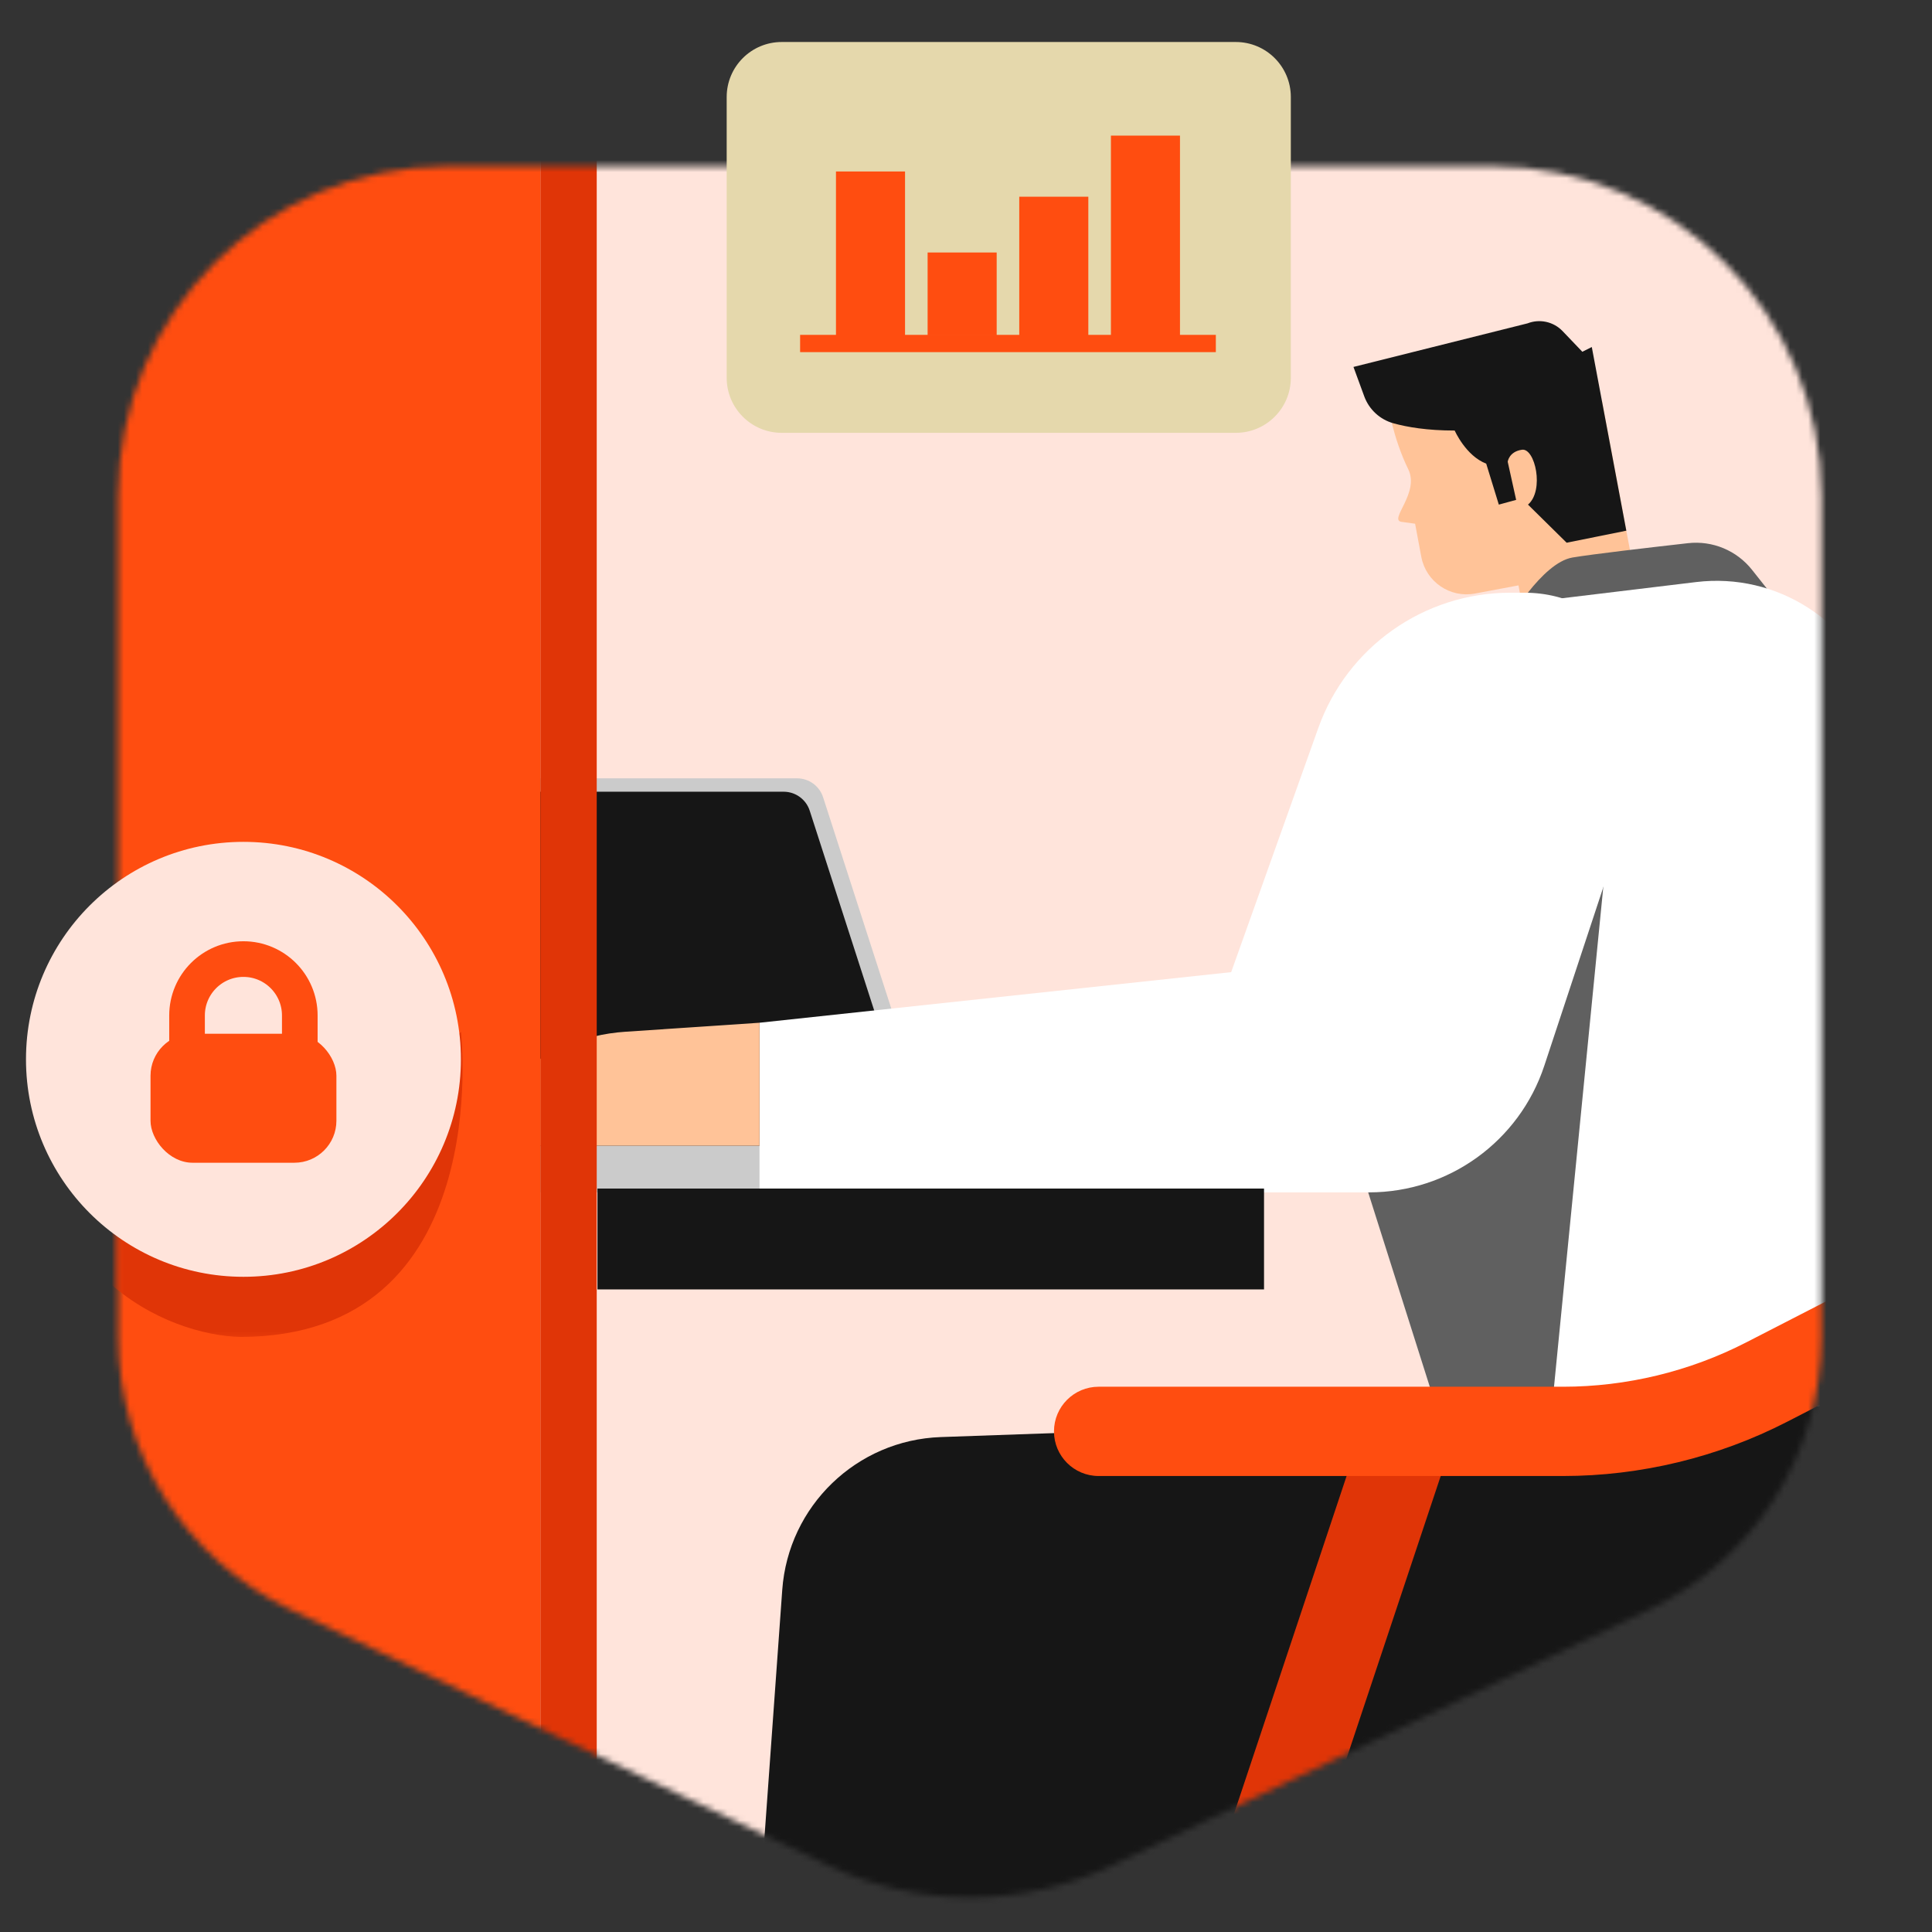 <svg width="320" height="320" viewBox="0 0 320 320" fill="none" xmlns="http://www.w3.org/2000/svg">
<rect x="0" y="0" width="320" height="320" fill="#333333" stroke="none"/>
<mask id="mask0" mask-type="alpha" maskUnits="userSpaceOnUse" x="19" y="27" width="283" height="288">
<path d="M74.151 27.532C44.002 27.532 19.561 51.975 19.561 82.126V221.44C19.561 240.726 30.655 258.292 48.071 266.578L137.166 308.966C152.063 316.053 169.361 316.05 184.256 308.955L273.206 266.585C290.61 258.294 301.695 240.734 301.695 221.456V82.126C301.695 51.975 277.254 27.532 247.104 27.532H74.151Z" fill="white"/>
</mask>
<g mask="url(#mask0)">
<path fill-rule="evenodd" clip-rule="evenodd" d="M79.298 480.912H320.287V-18.779H79.298V480.912Z" fill="#FFE4DB"/>
<path fill-rule="evenodd" clip-rule="evenodd" d="M230.01 67.28C229.796 66.564 230.647 72.427 233.25 77.718C235.197 81.678 229.923 86.13 232.153 86.437L234.384 86.743L235.412 92.228C236.187 96.362 240.167 99.084 244.301 98.309L256.408 96.039L250.303 63.475L230.01 67.28Z" fill="#FFC398"/>
<path fill-rule="evenodd" clip-rule="evenodd" d="M252.489 102.18L271.383 98.637L265.347 66.447L246.454 69.99L252.489 102.18Z" fill="#FFC398"/>
<path fill-rule="evenodd" clip-rule="evenodd" d="M154.958 189.766H65.134L47.408 134.841C46.463 131.913 48.646 128.915 51.723 128.915H132.018C133.985 128.915 135.728 130.183 136.333 132.056L154.958 189.766Z" fill="#CBCBCB"/>
<path fill-rule="evenodd" clip-rule="evenodd" d="M152.74 191.985H62.917L45.19 137.061C44.246 134.133 46.428 131.134 49.505 131.134H129.8C131.768 131.134 133.511 132.403 134.115 134.276L152.74 191.985Z" fill="#161616"/>
<path fill-rule="evenodd" clip-rule="evenodd" d="M249.723 103.071C249.723 103.071 255.341 93.208 260.45 92.342C263.682 91.795 273.103 90.699 279.585 89.967C283.644 89.509 287.65 91.177 290.188 94.378L293.219 98.203C293.219 98.203 264.61 106.238 262.379 106.259C260.147 106.281 249.723 103.071 249.723 103.071Z" fill="#606060"/>
<path fill-rule="evenodd" clip-rule="evenodd" d="M189.19 197.494H70.502C67.538 197.494 65.135 195.091 65.135 192.125V189.767H194.558V192.125C194.558 195.091 192.155 197.494 189.19 197.494Z" fill="#CBCBCB"/>
<path fill-rule="evenodd" clip-rule="evenodd" d="M247.319 100.468L280.947 96.406C294.25 94.798 306.829 102.833 310.966 115.579L336.755 254.424L242.922 248.953L220.414 177.694L247.319 100.468Z" fill="white"/>
<path fill-rule="evenodd" clip-rule="evenodd" d="M141.923 256.889L130.237 433.842H194.572L212.795 254.424L141.923 256.889Z" fill="#161616"/>
<path fill-rule="evenodd" clip-rule="evenodd" d="M267.63 125.895L255.645 247.416L242.923 248.953L226.479 197.07L267.63 125.895Z" fill="#606060"/>
<path fill-rule="evenodd" clip-rule="evenodd" d="M125.8 197.493V169.397L203.921 161.018L218.349 120.586C223.146 107.145 235.875 98.172 250.146 98.172H252.533C266.889 98.172 277.04 112.219 272.533 125.851L255.786 176.517C251.648 189.037 239.948 197.493 226.762 197.493H125.8Z" fill="white"/>
<path fill-rule="evenodd" clip-rule="evenodd" d="M333.972 231.761L339.107 270.669C339.607 274.449 339.605 278.287 338.986 282.049C335.951 300.499 319.92 314.794 300.358 314.794L125.581 318.756L129.565 263.337C130.565 249.43 141.888 238.514 155.822 238.024L333.972 231.761Z" fill="#161616"/>
<path fill-rule="evenodd" clip-rule="evenodd" d="M158.46 373.227C155.827 373.227 153.278 371.818 151.943 369.336C150.008 365.741 151.354 361.257 154.95 359.322L155.391 359.084C166.862 352.908 176.931 344.721 185.318 334.75C193.706 324.78 200.046 313.456 204.166 301.095L225.099 238.296C226.39 234.423 230.576 232.329 234.451 233.62C238.325 234.911 240.418 239.099 239.127 242.973L218.195 305.772C213.482 319.911 206.227 332.864 196.634 344.269C187.04 355.675 175.522 365.04 162.399 372.105L161.957 372.343C160.842 372.942 159.642 373.227 158.46 373.227Z" fill="#E03507"/>
<path fill-rule="evenodd" clip-rule="evenodd" d="M269.846 384.413C265.763 384.413 262.453 382.302 262.453 379.699V317.716C262.453 315.113 265.763 313.003 269.846 313.003C273.93 313.003 277.239 315.113 277.239 317.716V379.699C277.239 382.302 273.93 384.413 269.846 384.413Z" fill="#606060"/>
<path fill-rule="evenodd" clip-rule="evenodd" d="M325.787 326.636H213.903C206.349 326.636 200.226 320.512 200.226 312.957C200.226 305.403 206.349 299.279 213.903 299.279H325.787C333.341 299.279 339.465 305.403 339.465 312.957C339.465 320.512 333.341 326.636 325.787 326.636Z" fill="#B1B1B1"/>
<path fill-rule="evenodd" clip-rule="evenodd" d="M258.888 244.474H181.967C177.884 244.474 174.573 241.164 174.573 237.081C174.573 232.997 177.884 229.687 181.967 229.687H258.888C269.388 229.687 279.874 227.15 289.213 222.351L312.8 210.23C316.432 208.363 320.889 209.795 322.755 213.427C324.621 217.059 323.19 221.516 319.558 223.382L295.972 235.504C284.551 241.372 271.728 244.474 258.888 244.474Z" fill="#FF4D10"/>
<path fill-rule="evenodd" clip-rule="evenodd" d="M125.801 169.397L103.52 170.894C96.566 171.361 89.978 174.18 84.839 178.888L77.67 185.455V189.766H125.801V169.397Z" fill="#FFC398"/>
<path fill-rule="evenodd" clip-rule="evenodd" d="M-56.605 480.889H89.511V-21.734H-56.605V480.889Z" fill="#FF4D10"/>
<path fill-rule="evenodd" clip-rule="evenodd" d="M89.51 471.044H98.837V-12.408H89.51V471.044Z" fill="#E03507"/>
<path fill-rule="evenodd" clip-rule="evenodd" d="M230.799 70.111C233.039 70.734 236.355 71.312 240.943 71.312C240.943 71.312 242.77 75.489 246.163 76.794L248.252 83.58L251.122 82.797L249.724 76.477C249.724 76.477 249.926 74.797 252.091 74.49C254.255 74.184 255.828 81.231 253.084 83.58L259.486 89.892L269.37 87.898L263.651 57.479L262.085 58.262L258.813 54.842C257.318 53.278 255.028 52.771 253.013 53.557L224.177 60.776L225.963 65.648C226.762 67.828 228.561 69.49 230.799 70.111Z" fill="#161616"/>
</g>
<path fill-rule="evenodd" clip-rule="evenodd" d="M98.958 213.568H209.363V196.862H98.958V213.568Z" fill="#161616"/>
<mask id="mask1" mask-type="alpha" maskUnits="userSpaceOnUse" x="19" y="167" width="59" height="55">
<rect x="19.521" y="167.826" width="58.261" height="53.913" fill="#C4C4C4"/>
</mask>
<g mask="url(#mask1)">
<path d="M39.748 221.44C82.24 221.44 76.34 170.906 76.34 170.906L39.748 211.479V203.043C27.933 179.565 4.305 141.391 4.305 176.522C4.305 211.652 27.933 221.105 39.748 221.44Z" fill="#E03507"/>
</g>
<path fill-rule="evenodd" clip-rule="evenodd" d="M76.341 175.459C76.341 195.352 60.216 211.479 40.323 211.479C20.431 211.479 4.305 195.352 4.305 175.459C4.305 155.565 20.431 139.438 40.323 139.438C60.216 139.438 76.341 155.565 76.341 175.459Z" fill="#FFE4DB"/>
<path fill-rule="evenodd" clip-rule="evenodd" d="M40.318 185.536C35.16 185.536 30.98 181.355 30.98 176.197V168.193C30.98 163.035 35.16 158.854 40.318 158.854C45.475 158.854 49.655 163.035 49.655 168.193V176.197C49.655 181.355 45.475 185.536 40.318 185.536Z" stroke="#FF4D10" stroke-width="5.903"/>
<rect x="24.931" y="171.223" width="30.788" height="21.363" rx="6.957" fill="#FF4D10"/>
<path fill-rule="evenodd" clip-rule="evenodd" d="M204.688 71.689H129.475C124.442 71.689 120.362 67.608 120.362 62.575V16.07C120.362 11.037 124.442 6.957 129.475 6.957H204.688C209.722 6.957 213.802 11.037 213.802 16.07V62.575C213.802 67.608 209.722 71.689 204.688 71.689Z" fill="#E5D8AC"/>
<path fill-rule="evenodd" clip-rule="evenodd" d="M184.003 55.462H195.442V22.462H184.003V55.462ZM138.463 55.463H149.903V28.402H138.463V55.463ZM153.643 55.461H165.082V41.821H153.643V55.461ZM180.261 55.462H168.821V32.582H180.261V55.462ZM201.381 58.323H132.523V55.463H201.381V58.323Z" fill="#FF4D10"/>
</svg>
